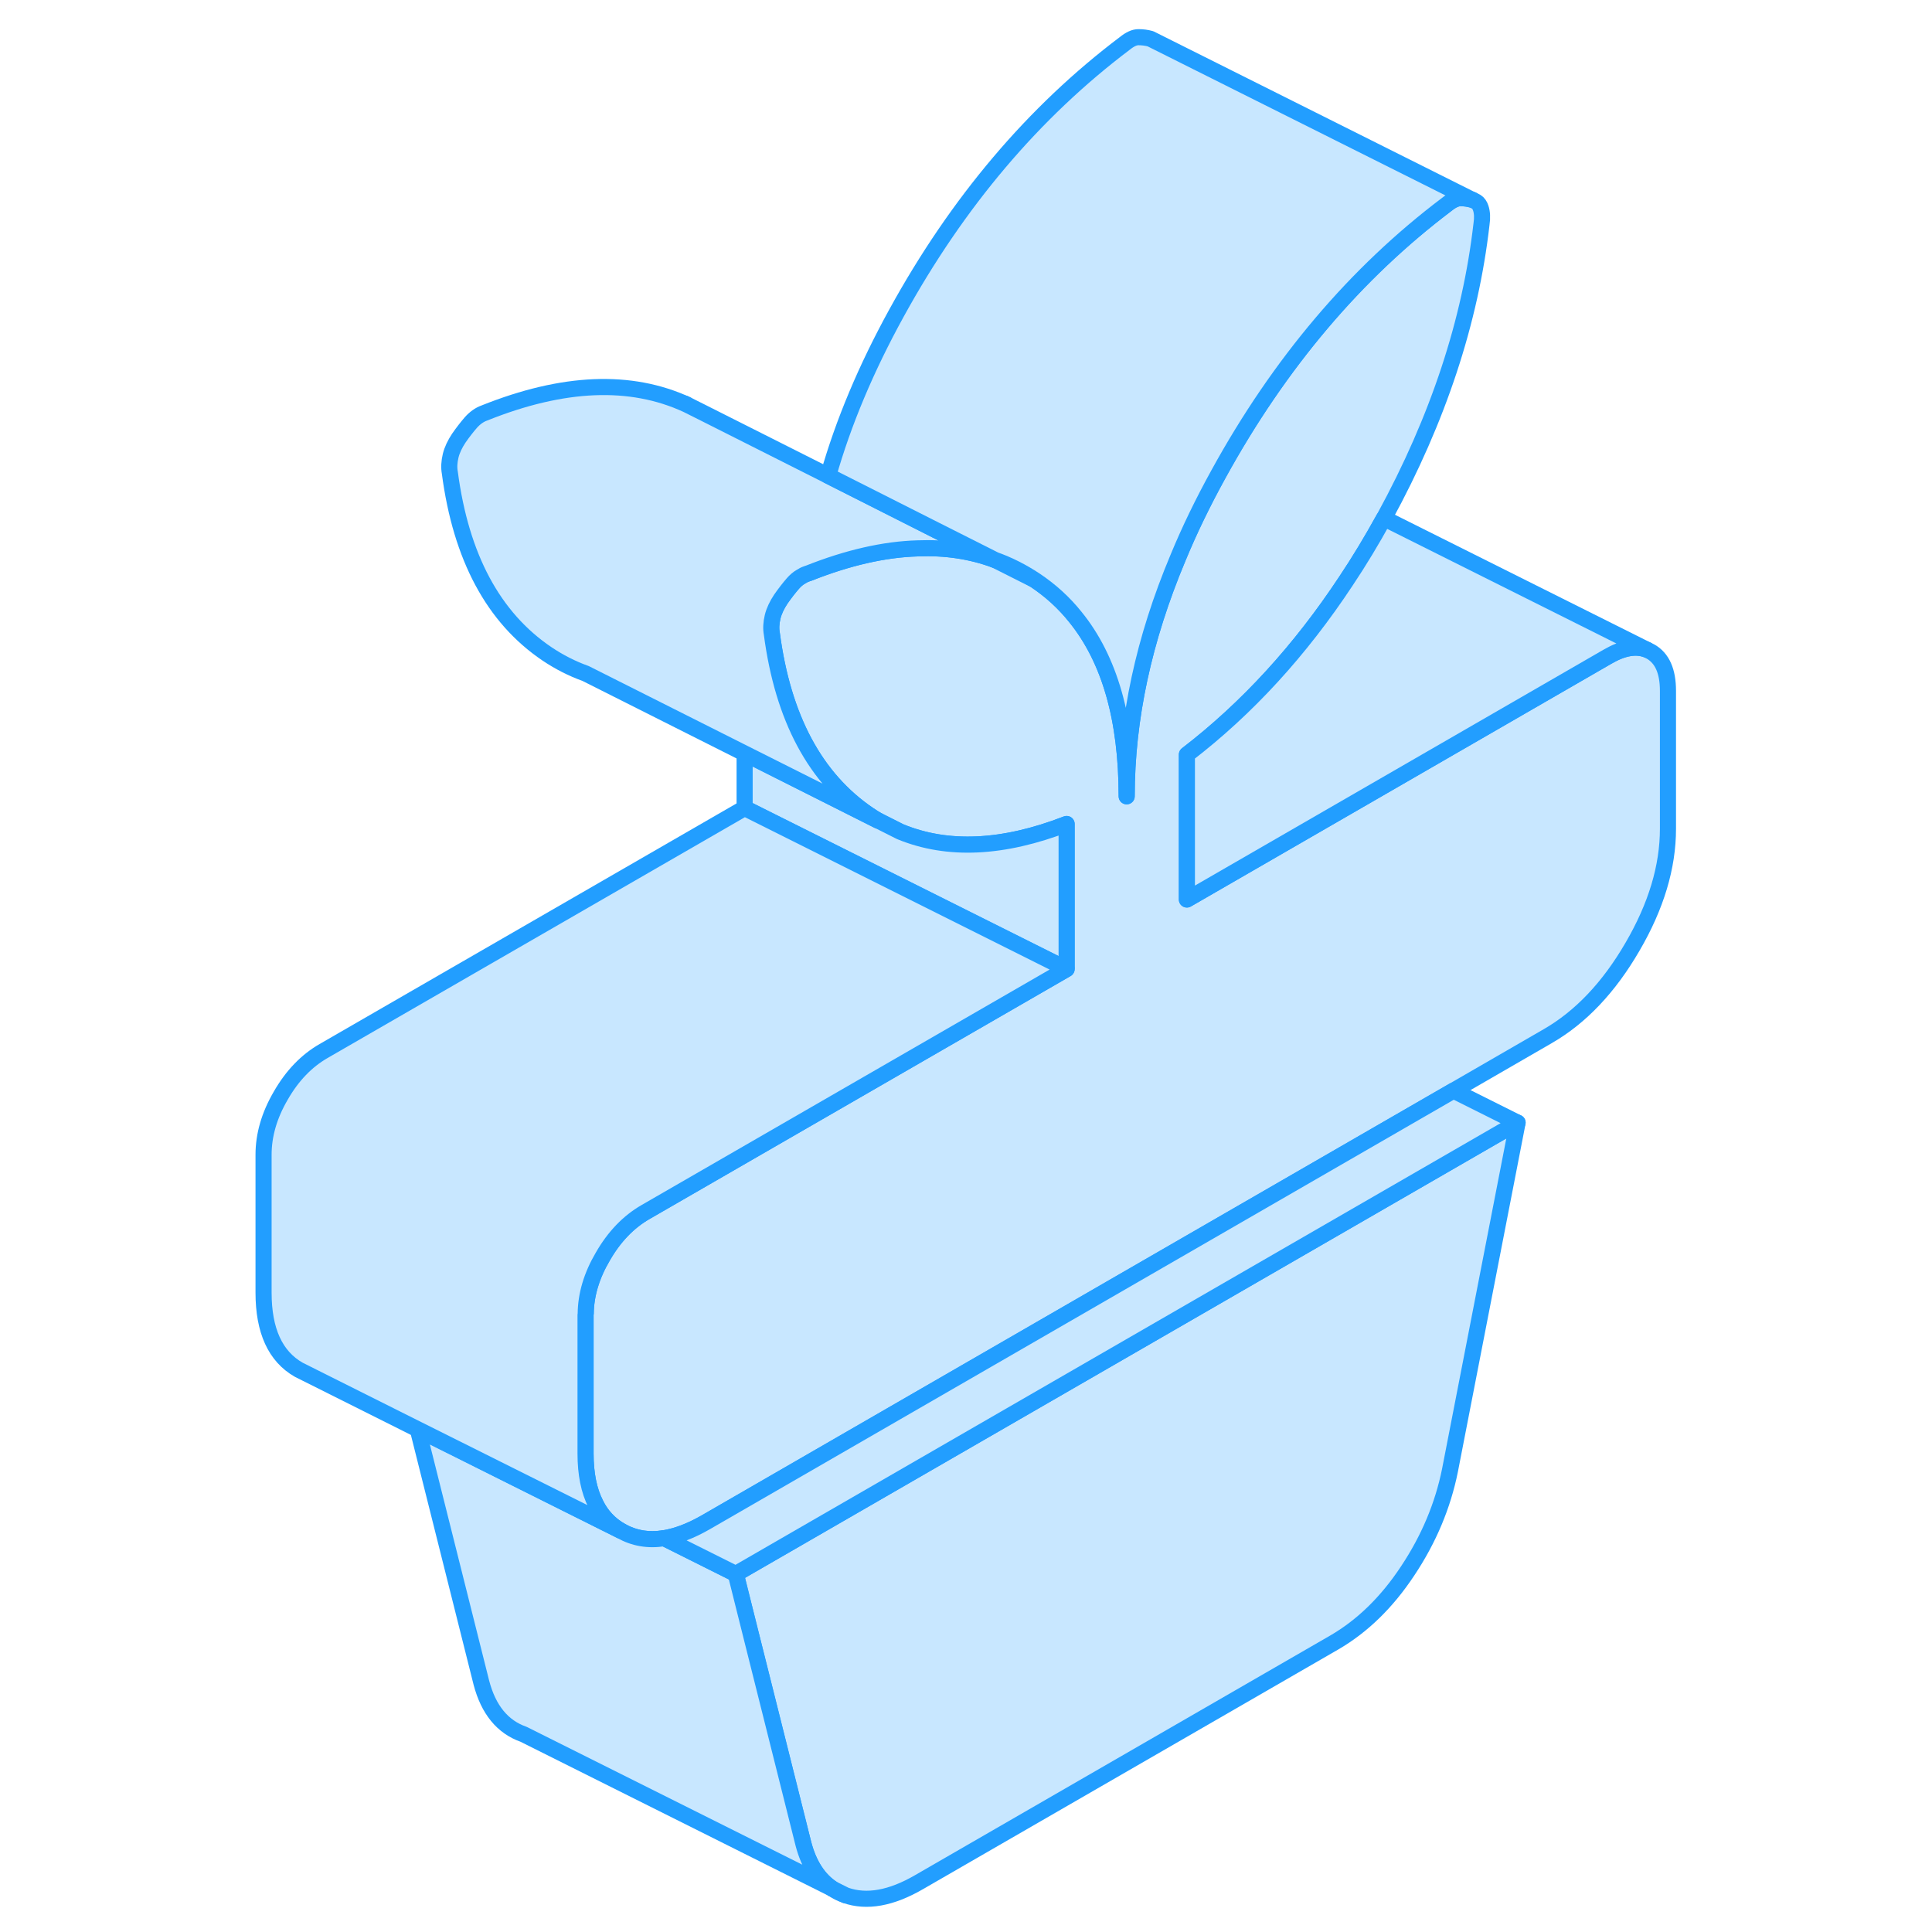 <svg width="48" height="48" viewBox="0 0 92 120" fill="#c8e7ff" xmlns="http://www.w3.org/2000/svg" stroke-width="1px" stroke-linecap="round" stroke-linejoin="round"><path d="M37.72 117.32C37.96 117.49 38.23 117.62 38.52 117.72L37.72 117.32ZM47.8 34.78L50.28 36.03C49.49 35.51 48.67 35.09 47.8 34.78ZM40.57 50.98C40.96 51.22 41.37 51.42 41.78 51.59L40.57 50.98Z" stroke="#229EFF" stroke-linejoin="round"/><path d="M89.6 42.91V51.48C89.6 53.84 88.87 56.28 87.4 58.8C85.94 61.32 84.18 63.18 82.13 64.36L76.28 67.74L56.48 79.17L29.84 94.55C28.92 95.08 28.06 95.41 27.26 95.54H27.25C26.26 95.7 25.37 95.54 24.56 95.08C23.88 94.69 23.35 94.13 23 93.41C22.58 92.59 22.37 91.55 22.37 90.29V81.72C22.37 81.72 22.37 81.64 22.38 81.6C22.39 80.43 22.74 79.24 23.44 78.05C24.15 76.81 25.04 75.89 26.1 75.28L52.25 60.19V51.18C48.3 52.71 44.86 52.87 41.92 51.66L41.78 51.59L40.57 50.98H40.55C40.35 50.86 40.16 50.74 39.97 50.61C36.64 48.36 34.63 44.6 33.94 39.36C33.88 39.04 33.9 38.69 33.99 38.31C34.08 37.94 34.26 37.57 34.5 37.21C34.75 36.85 35 36.53 35.25 36.24C35.4 36.07 35.57 35.92 35.75 35.82C35.86 35.75 35.97 35.69 36.09 35.65C36.13 35.63 36.17 35.62 36.21 35.61C38.65 34.64 40.92 34.12 43 34.06C44.72 33.99 46.32 34.23 47.8 34.78L50.28 36.03C51.24 36.67 52.08 37.43 52.79 38.32C54.92 40.94 55.98 44.66 55.98 49.46C55.98 44.65 57.04 39.71 59.17 34.64C59.88 32.92 60.72 31.19 61.68 29.45C65.47 22.55 70.21 16.96 75.87 12.69C76.18 12.44 76.46 12.31 76.71 12.31C76.96 12.31 77.2 12.34 77.44 12.41H77.46L77.69 12.53C77.82 12.61 77.91 12.74 77.97 12.92C78.06 13.19 78.08 13.52 78.02 13.91C77.33 19.95 75.33 26.02 72 32.12C71.99 32.14 71.97 32.17 71.96 32.19C71.21 33.55 70.43 34.85 69.6 36.09C66.76 40.39 63.47 43.99 59.72 46.87V55.87L85.86 40.78C86.81 40.23 87.63 40.09 88.3 40.36L88.52 40.47C89.24 40.88 89.6 41.69 89.6 42.91Z" stroke="#229EFF" stroke-linejoin="round"/><path d="M41.92 51.66L41.78 51.59L40.57 50.98H40.55L32.25 46.8V50.19L52.13 60.13L52.25 60.06V51.18C48.3 52.71 44.86 52.87 41.92 51.66Z" stroke="#229EFF" stroke-linejoin="round"/><path d="M80.26 69.73L76.06 91.33C75.62 93.51 74.75 95.59 73.44 97.56C72.14 99.53 70.61 101.01 68.87 102.02L43.09 116.9C41.35 117.91 39.83 118.18 38.52 117.72L37.72 117.32C36.85 116.76 36.24 115.82 35.9 114.52L32.61 101.4L31.7 97.76L55.21 84.19L80.26 69.73Z" stroke="#229EFF" stroke-linejoin="round"/><path d="M37.72 117.32L18.52 107.72C17.21 107.26 16.34 106.19 15.9 104.52L11.95 88.78L24.56 95.08C25.37 95.54 26.26 95.7 27.25 95.54H27.26L31.7 97.76L32.61 101.4L35.9 114.52C36.24 115.82 36.85 116.76 37.72 117.32Z" stroke="#229EFF" stroke-linejoin="round"/><path d="M52.25 60.19L26.1 75.28C25.04 75.89 24.15 76.81 23.44 78.05C22.74 79.24 22.39 80.43 22.38 81.6C22.37 81.64 22.37 81.68 22.37 81.72V90.29C22.37 91.55 22.58 92.59 23 93.41C23.35 94.13 23.88 94.69 24.56 95.08L11.95 88.78L5.02 85.31L4.56 85.08C3.1 84.25 2.37 82.65 2.37 80.29V71.72C2.37 70.51 2.72 69.28 3.44 68.05C4.15 66.81 5.04 65.89 6.1 65.28L32.25 50.19L52.25 60.19Z" stroke="#229EFF" stroke-linejoin="round"/><path d="M88.3 40.36C87.63 40.09 86.81 40.23 85.86 40.78L59.72 55.87V46.87C63.47 43.99 66.76 40.39 69.6 36.09C70.43 34.85 71.21 33.55 71.96 32.19L88.3 40.36Z" stroke="#229EFF" stroke-linejoin="round"/><path d="M80.26 69.73L55.21 84.19L31.7 97.76L27.26 95.54C28.06 95.41 28.92 95.08 29.84 94.55L56.48 79.17L76.28 67.74L80.26 69.73Z" stroke="#229EFF" stroke-linejoin="round"/><path d="M28.66 25.13L28.52 25.06" stroke="#229EFF" stroke-linejoin="round"/><path d="M33.99 38.31C33.9 38.69 33.88 39.04 33.94 39.36C34.63 44.6 36.64 48.36 39.97 50.61C40.16 50.74 40.35 50.86 40.55 50.97L32.25 46.8L22.37 41.83C21.53 41.53 20.73 41.12 19.97 40.61C16.64 38.36 14.63 34.6 13.94 29.36C13.88 29.04 13.9 28.69 13.99 28.31C14.08 27.94 14.26 27.57 14.5 27.21C14.75 26.85 15 26.53 15.25 26.24C15.5 25.96 15.78 25.76 16.09 25.65C20.98 23.69 25.17 23.52 28.66 25.13L29.56 25.58L37.44 29.55L44.13 32.93L47.8 34.78C46.32 34.23 44.72 33.99 43 34.06C40.92 34.12 38.65 34.64 36.21 35.61C36.17 35.62 36.13 35.63 36.09 35.65C35.97 35.69 35.86 35.75 35.75 35.82C35.57 35.92 35.4 36.07 35.25 36.24C35 36.53 34.75 36.85 34.5 37.21C34.26 37.57 34.08 37.94 33.99 38.31Z" stroke="#229EFF" stroke-linejoin="round"/><path d="M77.44 12.41C77.2 12.34 76.95 12.31 76.71 12.31C76.47 12.31 76.18 12.44 75.87 12.69C70.21 16.96 65.47 22.55 61.68 29.45C60.72 31.19 59.88 32.92 59.17 34.64C57.04 39.71 55.98 44.65 55.98 49.46C55.98 44.66 54.92 40.94 52.79 38.32C52.08 37.43 51.24 36.67 50.28 36.03C49.49 35.51 48.67 35.09 47.8 34.78L44.13 32.93L37.44 29.55C38.38 26.24 39.8 22.87 41.68 19.45C45.47 12.55 50.21 6.96 55.87 2.69C56.18 2.44 56.46 2.31 56.71 2.31C56.96 2.31 57.21 2.34 57.46 2.41L57.68 2.52L77.44 12.41Z" stroke="#229EFF" stroke-linejoin="round"/></svg>